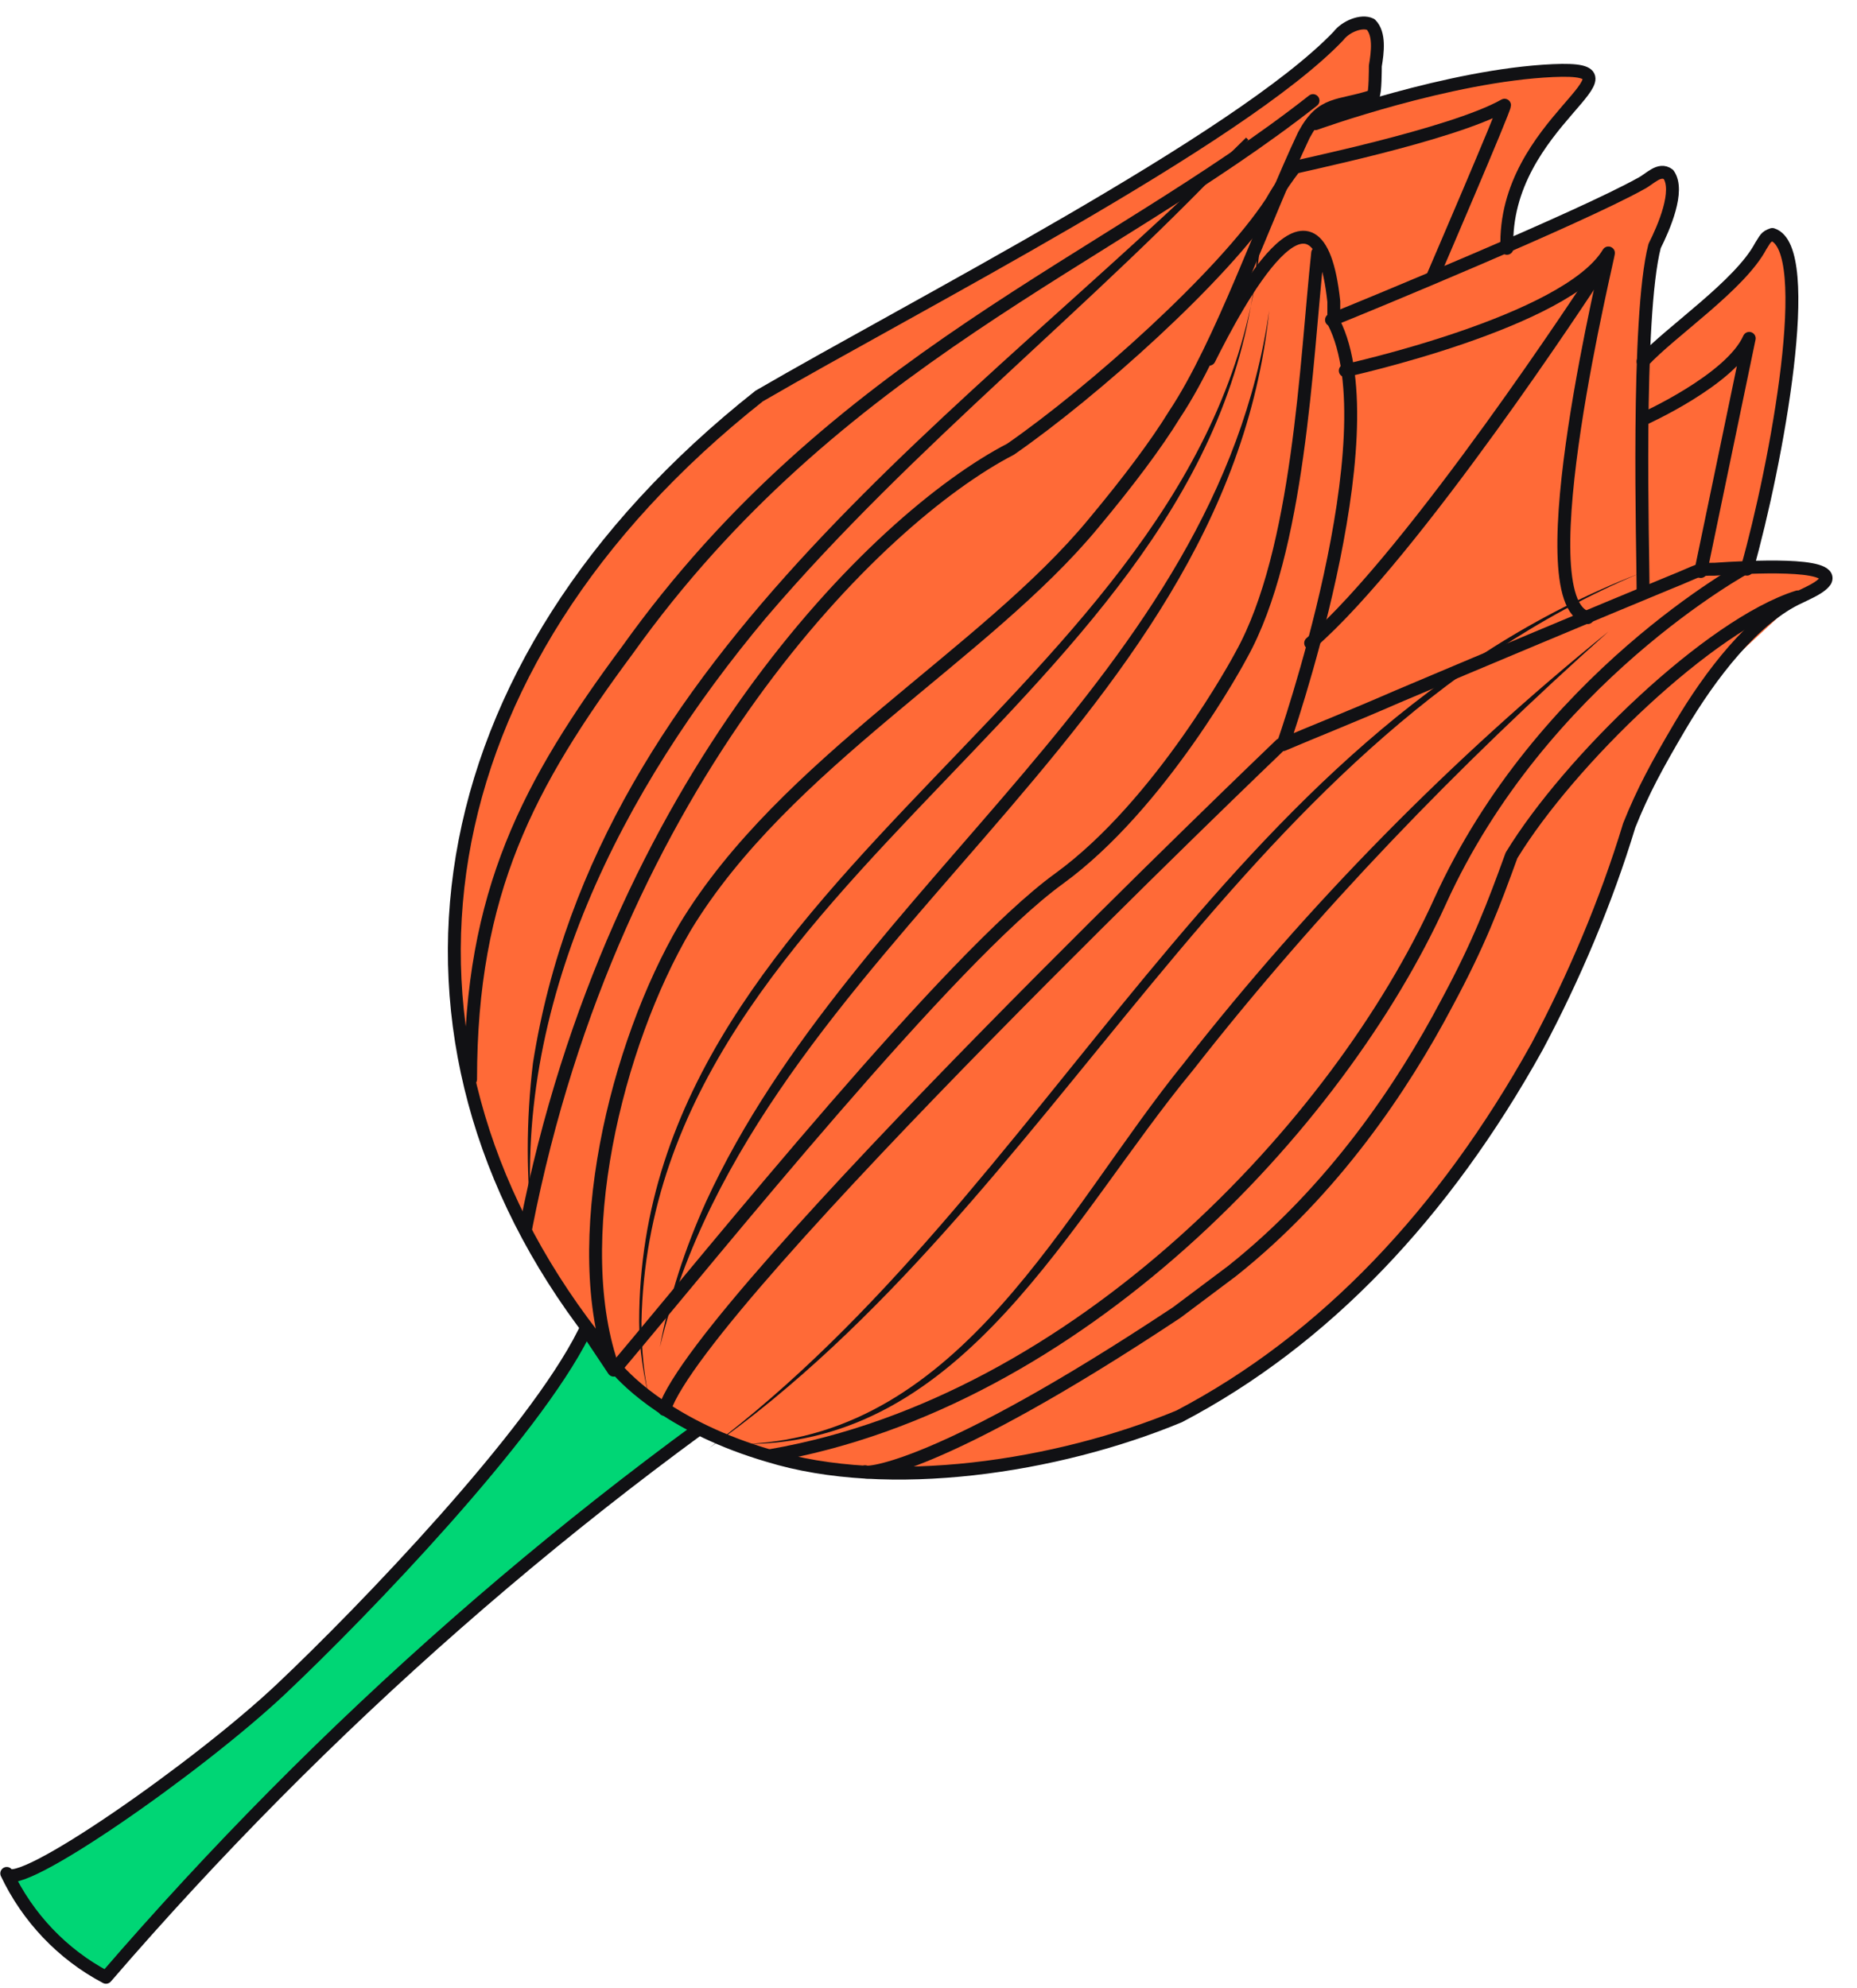 <svg width="71" height="76" viewBox="0 0 71 76" fill="none" xmlns="http://www.w3.org/2000/svg">
<path d="M0.258 71.618C1.052 73.294 2.376 74.706 4.052 75.589C12.347 65.97 21.965 57.499 32.643 50.528C30.349 48.851 30.79 42.498 27.966 43.468C25.319 44.439 23.466 48.675 22.318 50.969C20.377 54.852 13.935 61.558 10.759 64.558C7.582 67.559 0.611 72.412 0.258 71.618Z" fill="#00D675" stroke="#111114" stroke-width="0.493" stroke-linecap="round" stroke-linejoin="round"/>
<path d="M66.793 21.672C66.793 21.672 66.793 21.584 66.793 21.496C69.353 11.965 68.382 7.553 67.411 9.318C66.441 11.083 63.087 13.377 62.823 13.819C62.823 11.701 63.087 9.936 63.352 9.406C64.146 7.906 64.234 6.053 62.999 6.936C62.47 7.377 60.087 8.436 57.528 9.495C57.352 4.641 63.352 2.523 59.293 2.7C56.999 2.788 54.351 3.406 52.498 3.935C52.586 3.406 52.586 2.876 52.498 2.523C53.028 -0.3 51.175 1.2 51.175 1.2C47.91 5.083 29.29 14.789 29.29 14.789C17.201 24.584 16.23 34.379 17.907 41.262C18.878 45.409 20.819 48.498 21.878 49.998C22.672 51.586 23.643 52.822 24.966 53.616C25.055 53.616 25.231 53.792 25.32 53.881C26.29 54.498 27.614 55.204 29.379 55.734C30.438 55.998 31.673 56.263 33.085 56.351C36.173 56.528 40.144 56.087 45.086 54.145C45.086 54.145 56.999 48.851 62.205 31.555C62.205 31.555 63.44 28.555 65.293 26.084L68.735 22.907C71.029 21.849 68.735 21.76 66.793 21.76V21.672Z" fill="#FF6A37"/>
<path d="M22.67 51.056C13.934 39.761 15.964 25.466 29.024 15.141C34.936 11.7 47.378 5.346 51.173 1.375C51.437 1.022 52.055 0.758 52.408 0.934C52.761 1.287 52.673 1.993 52.584 2.523C52.584 2.611 52.585 3.581 52.496 3.67C51.173 4.111 50.555 3.846 49.849 5.17C48.349 8.347 46.672 13.2 44.907 15.847C44.202 16.994 43.143 18.406 41.819 19.994C37.672 25.024 29.994 29.172 26.2 35.437C23.553 39.937 21.7 47.526 23.465 52.38L22.582 51.056H22.67Z" stroke="#111114" stroke-width="0.493" stroke-linecap="round" stroke-linejoin="round"/>
<path d="M48.965 28.466C48.965 28.466 26.816 49.644 25.404 53.88" stroke="#111114" stroke-width="0.493" stroke-linecap="round" stroke-linejoin="round"/>
<path d="M50.908 12.229C52.232 11.699 60.35 8.346 62.733 7.022C63.086 6.846 63.439 6.405 63.792 6.669C64.233 7.287 63.615 8.699 63.262 9.405C62.556 12.14 62.821 21.053 62.821 22.553" stroke="#111114" stroke-width="0.493" stroke-linecap="round" stroke-linejoin="round"/>
<path d="M62.82 13.817C63.879 12.67 66.526 10.905 67.321 9.405C67.497 9.14 67.497 9.052 67.762 8.964C69.439 9.493 67.938 17.7 66.791 21.759" stroke="#111114" stroke-width="0.493" stroke-linecap="round" stroke-linejoin="round"/>
<path d="M50.291 4.728C50.291 4.728 55.409 2.875 59.38 2.699C63.351 2.522 57.439 4.64 57.615 9.493" stroke="#111114" stroke-width="0.493" stroke-linecap="round" stroke-linejoin="round"/>
<path d="M50.201 3.846C42.347 10.023 31.934 13.729 23.993 24.847C20.198 29.965 17.992 34.113 17.992 41.261" stroke="#111114" stroke-width="0.493" stroke-linecap="round" stroke-linejoin="round"/>
<path d="M20.109 46.908C23.463 29.789 33.522 19.818 38.64 17.171C41.817 14.965 46.759 10.552 48.612 7.729C48.965 7.111 49.229 6.758 49.494 6.405C49.318 6.405 55.495 5.17 57.524 4.022C57.524 4.199 54.789 10.552 54.789 10.552" stroke="#111114" stroke-width="0.493" stroke-linecap="round" stroke-linejoin="round"/>
<path d="M50.379 9.672C49.937 13.819 49.672 21.055 47.467 25.026C47.378 25.203 44.378 30.762 40.495 33.586C36.348 36.586 27.347 47.793 23.553 52.293C23.994 52.822 25.759 54.587 29.377 55.646C33.965 57.058 40.407 56.087 45.084 54.146C50.643 51.234 55.232 46.381 58.761 40.027C60.173 37.38 61.409 34.468 62.291 31.556C62.821 30.232 63.35 29.262 64.233 27.762C65.38 25.82 67.056 23.614 68.821 22.82C69.174 22.643 69.615 22.467 69.792 22.202C70.145 21.496 66.88 21.673 65.556 21.761C64.85 21.761 65.115 21.761 63.791 22.291C61.232 23.349 56.379 25.379 53.467 26.614C51.437 27.497 50.29 27.938 49.055 28.467C49.055 28.467 53.202 16.643 50.996 12.319C50.996 12.231 50.996 12.231 50.996 12.231C50.996 12.054 50.996 11.878 50.996 11.525C50.379 5.789 47.29 11.613 46.231 13.731" stroke="#111114" stroke-width="0.493" stroke-linecap="round" stroke-linejoin="round"/>
<path d="M66.791 21.671C66.791 21.671 58.938 25.907 55.055 34.466C51.172 43.026 41.201 53.615 29.465 55.644" stroke="#111114" stroke-width="0.493" stroke-linecap="round" stroke-linejoin="round"/>
<path d="M68.732 22.818C65.379 23.877 59.996 29.084 57.79 32.702C57.084 34.643 56.554 36.055 55.319 38.349C53.642 41.526 50.995 45.497 47.113 48.585C46.407 49.115 45.701 49.644 44.995 50.173C35.818 56.262 33.082 56.35 33.082 56.262" stroke="#111114" stroke-width="0.493" stroke-linecap="round" stroke-linejoin="round"/>
<path d="M51.435 14.17C51.435 14.17 59.907 12.317 61.495 9.67C61.583 9.493 58.23 22.994 60.701 23.612" stroke="#111114" stroke-width="0.493" stroke-linecap="round" stroke-linejoin="round"/>
<path d="M62.82 16.024C62.82 16.024 66.174 14.524 66.879 12.935L65.026 21.848" stroke="#111114" stroke-width="0.493" stroke-linecap="round" stroke-linejoin="round"/>
<path d="M60.877 10.729C60.877 10.729 54.082 21.142 50.111 24.584" stroke="#111114" stroke-width="0.493" stroke-linecap="round" stroke-linejoin="round"/>
<path d="M47.731 5.348C41.819 11.701 34.936 16.996 29.289 23.614C23.818 30.144 19.494 38.439 20.376 47.175C20.112 45.057 20.112 42.851 20.376 40.645C22.847 24.938 37.142 15.672 47.643 5.26L47.731 5.348Z" fill="#111114"/>
<path d="M48.087 9.406C47.116 26.525 24.879 33.232 24.526 50.527C24.526 51.586 24.614 52.645 24.879 53.704C24.614 52.645 24.438 51.586 24.438 50.527C24.438 33.055 46.586 26.261 48.175 9.406H48.087Z" fill="#111114"/>
<path d="M48.526 11.876C46.85 28.113 28.937 36.143 25.23 51.497C25.583 49.556 26.201 47.702 26.995 45.938C32.643 33.672 46.497 25.907 48.526 11.876Z" fill="#111114"/>
<path d="M62.646 21.936C47.027 28.555 40.497 45.938 27.084 55.38C40.144 45.586 46.762 28.113 62.646 21.936Z" fill="#111114"/>
<path d="M28.496 55.204C36.791 54.851 40.674 46.291 45.262 40.644C50.027 34.555 55.498 28.996 61.499 24.143C55.763 29.261 50.38 34.82 45.615 40.909C40.938 46.556 36.879 55.204 28.496 55.204Z" fill="#111114"/>
</svg>
